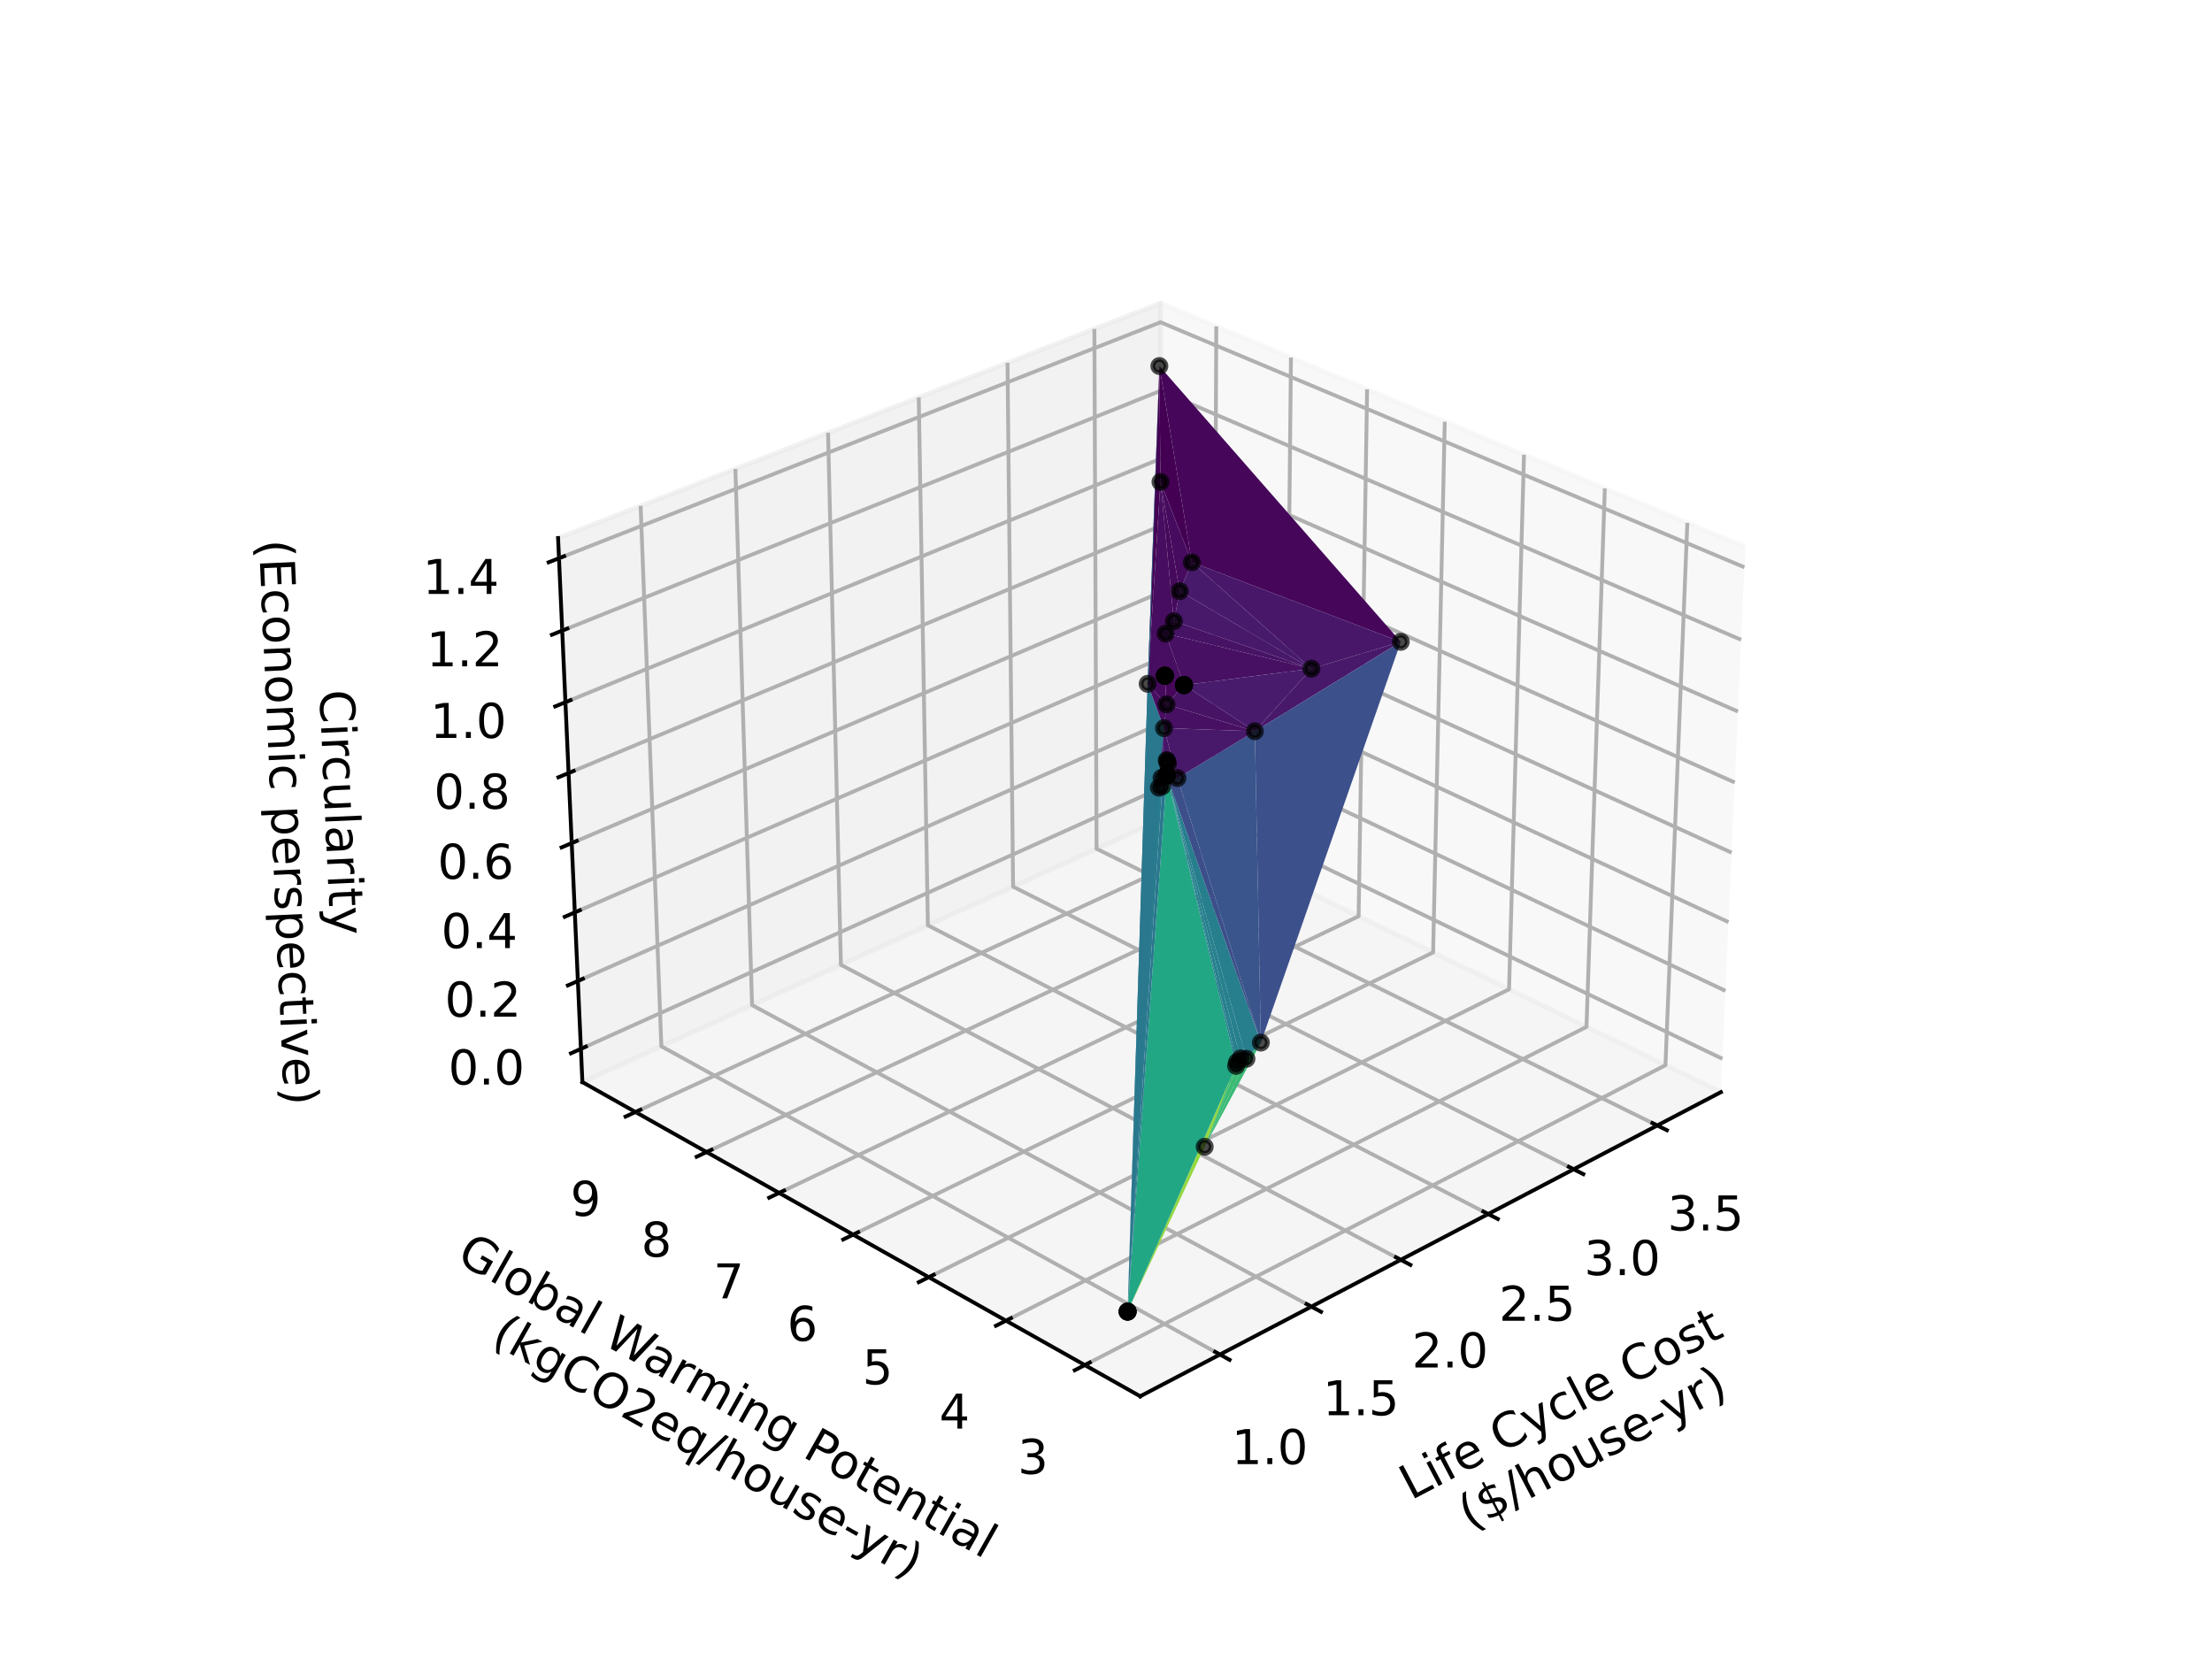 <?xml version="1.0" encoding="utf-8" standalone="no"?>
<!DOCTYPE svg PUBLIC "-//W3C//DTD SVG 1.1//EN"
  "http://www.w3.org/Graphics/SVG/1.1/DTD/svg11.dtd">
<!-- Created with matplotlib (https://matplotlib.org/) -->
<svg height="345.6pt" version="1.1" viewBox="0 0 460.8 345.6" width="460.8pt" xmlns="http://www.w3.org/2000/svg" xmlns:xlink="http://www.w3.org/1999/xlink">
 <defs>
  <style type="text/css">*{stroke-linecap:butt;stroke-linejoin:round;}</style>
 </defs>
 <g id="figure_1">
  <g id="patch_1">
   <path d="M 0 345.6 
L 460.8 345.6 
L 460.8 0 
L 0 0 
z
" style="fill:#ffffff;"/>
  </g>
  <g id="patch_2">
   <path d="M 103.104 307.584 
L 369.216 307.584 
L 369.216 41.472 
L 103.104 41.472 
z
" style="fill:#ffffff;"/>
  </g>
  <g id="pane3d_1">
   <g id="patch_3">
    <path d="M 358.49 227.511 
L 241.686 170.805 
L 241.762 63.145 
L 363.581 113.956 
" style="fill:#f2f2f2;opacity:0.5;stroke:#f2f2f2;stroke-linejoin:miter;"/>
   </g>
  </g>
  <g id="pane3d_2">
   <g id="patch_4">
    <path d="M 121.323 225.427 
L 241.686 170.805 
L 241.762 63.145 
L 116.259 112.083 
" style="fill:#e6e6e6;opacity:0.5;stroke:#e6e6e6;stroke-linejoin:miter;"/>
   </g>
  </g>
  <g id="pane3d_3">
   <g id="patch_5">
    <path d="M 237.524 290.869 
L 358.49 227.511 
L 241.686 170.805 
L 121.323 225.427 
" style="fill:#ececec;opacity:0.5;stroke:#ececec;stroke-linejoin:miter;"/>
   </g>
  </g>
  <g id="axis3d_1">
   <g id="line2d_1">
    <path d="M 358.49 227.511 
L 237.524 290.869 
" style="fill:none;stroke:#000000;stroke-linecap:square;stroke-width:0.8;"/>
   </g>
   <g id="text_1">
    <!-- Life Cycle Cost -->
    <g transform="translate(293.923 312.58)rotate(-27.644)scale(0.1 -0.1)">
     <defs>
      <path d="M 9.812 72.906 
L 19.672 72.906 
L 19.672 8.297 
L 55.172 8.297 
L 55.172 0 
L 9.812 0 
z
" id="DejaVuSans-76"/>
      <path d="M 9.422 54.688 
L 18.406 54.688 
L 18.406 0 
L 9.422 0 
z
M 9.422 75.984 
L 18.406 75.984 
L 18.406 64.594 
L 9.422 64.594 
z
" id="DejaVuSans-105"/>
      <path d="M 37.109 75.984 
L 37.109 68.5 
L 28.516 68.5 
Q 23.688 68.5 21.797 66.547 
Q 19.922 64.594 19.922 59.516 
L 19.922 54.688 
L 34.719 54.688 
L 34.719 47.703 
L 19.922 47.703 
L 19.922 0 
L 10.891 0 
L 10.891 47.703 
L 2.297 47.703 
L 2.297 54.688 
L 10.891 54.688 
L 10.891 58.5 
Q 10.891 67.625 15.141 71.797 
Q 19.391 75.984 28.609 75.984 
z
" id="DejaVuSans-102"/>
      <path d="M 56.203 29.594 
L 56.203 25.203 
L 14.891 25.203 
Q 15.484 15.922 20.484 11.062 
Q 25.484 6.203 34.422 6.203 
Q 39.594 6.203 44.453 7.469 
Q 49.312 8.734 54.109 11.281 
L 54.109 2.781 
Q 49.266 0.734 44.188 -0.344 
Q 39.109 -1.422 33.891 -1.422 
Q 20.797 -1.422 13.156 6.188 
Q 5.516 13.812 5.516 26.812 
Q 5.516 40.234 12.766 48.109 
Q 20.016 56 32.328 56 
Q 43.359 56 49.781 48.891 
Q 56.203 41.797 56.203 29.594 
z
M 47.219 32.234 
Q 47.125 39.594 43.094 43.984 
Q 39.062 48.391 32.422 48.391 
Q 24.906 48.391 20.391 44.141 
Q 15.875 39.891 15.188 32.172 
z
" id="DejaVuSans-101"/>
      <path id="DejaVuSans-32"/>
      <path d="M 64.406 67.281 
L 64.406 56.891 
Q 59.422 61.531 53.781 63.812 
Q 48.141 66.109 41.797 66.109 
Q 29.297 66.109 22.656 58.469 
Q 16.016 50.828 16.016 36.375 
Q 16.016 21.969 22.656 14.328 
Q 29.297 6.688 41.797 6.688 
Q 48.141 6.688 53.781 8.984 
Q 59.422 11.281 64.406 15.922 
L 64.406 5.609 
Q 59.234 2.094 53.438 0.328 
Q 47.656 -1.422 41.219 -1.422 
Q 24.656 -1.422 15.125 8.703 
Q 5.609 18.844 5.609 36.375 
Q 5.609 53.953 15.125 64.078 
Q 24.656 74.219 41.219 74.219 
Q 47.75 74.219 53.531 72.484 
Q 59.328 70.75 64.406 67.281 
z
" id="DejaVuSans-67"/>
      <path d="M 32.172 -5.078 
Q 28.375 -14.844 24.75 -17.812 
Q 21.141 -20.797 15.094 -20.797 
L 7.906 -20.797 
L 7.906 -13.281 
L 13.188 -13.281 
Q 16.891 -13.281 18.938 -11.516 
Q 21 -9.766 23.484 -3.219 
L 25.094 0.875 
L 2.984 54.688 
L 12.5 54.688 
L 29.594 11.922 
L 46.688 54.688 
L 56.203 54.688 
z
" id="DejaVuSans-121"/>
      <path d="M 48.781 52.594 
L 48.781 44.188 
Q 44.969 46.297 41.141 47.344 
Q 37.312 48.391 33.406 48.391 
Q 24.656 48.391 19.812 42.844 
Q 14.984 37.312 14.984 27.297 
Q 14.984 17.281 19.812 11.734 
Q 24.656 6.203 33.406 6.203 
Q 37.312 6.203 41.141 7.25 
Q 44.969 8.297 48.781 10.406 
L 48.781 2.094 
Q 45.016 0.344 40.984 -0.531 
Q 36.969 -1.422 32.422 -1.422 
Q 20.062 -1.422 12.781 6.344 
Q 5.516 14.109 5.516 27.297 
Q 5.516 40.672 12.859 48.328 
Q 20.219 56 33.016 56 
Q 37.156 56 41.109 55.141 
Q 45.062 54.297 48.781 52.594 
z
" id="DejaVuSans-99"/>
      <path d="M 9.422 75.984 
L 18.406 75.984 
L 18.406 0 
L 9.422 0 
z
" id="DejaVuSans-108"/>
      <path d="M 30.609 48.391 
Q 23.391 48.391 19.188 42.75 
Q 14.984 37.109 14.984 27.297 
Q 14.984 17.484 19.156 11.844 
Q 23.344 6.203 30.609 6.203 
Q 37.797 6.203 41.984 11.859 
Q 46.188 17.531 46.188 27.297 
Q 46.188 37.016 41.984 42.703 
Q 37.797 48.391 30.609 48.391 
z
M 30.609 56 
Q 42.328 56 49.016 48.375 
Q 55.719 40.766 55.719 27.297 
Q 55.719 13.875 49.016 6.219 
Q 42.328 -1.422 30.609 -1.422 
Q 18.844 -1.422 12.172 6.219 
Q 5.516 13.875 5.516 27.297 
Q 5.516 40.766 12.172 48.375 
Q 18.844 56 30.609 56 
z
" id="DejaVuSans-111"/>
      <path d="M 44.281 53.078 
L 44.281 44.578 
Q 40.484 46.531 36.375 47.5 
Q 32.281 48.484 27.875 48.484 
Q 21.188 48.484 17.844 46.438 
Q 14.5 44.391 14.5 40.281 
Q 14.5 37.156 16.891 35.375 
Q 19.281 33.594 26.516 31.984 
L 29.594 31.297 
Q 39.156 29.25 43.188 25.516 
Q 47.219 21.781 47.219 15.094 
Q 47.219 7.469 41.188 3.016 
Q 35.156 -1.422 24.609 -1.422 
Q 20.219 -1.422 15.453 -0.562 
Q 10.688 0.297 5.422 2 
L 5.422 11.281 
Q 10.406 8.688 15.234 7.391 
Q 20.062 6.109 24.812 6.109 
Q 31.156 6.109 34.562 8.281 
Q 37.984 10.453 37.984 14.406 
Q 37.984 18.062 35.516 20.016 
Q 33.062 21.969 24.703 23.781 
L 21.578 24.516 
Q 13.234 26.266 9.516 29.906 
Q 5.812 33.547 5.812 39.891 
Q 5.812 47.609 11.281 51.797 
Q 16.75 56 26.812 56 
Q 31.781 56 36.172 55.266 
Q 40.578 54.547 44.281 53.078 
z
" id="DejaVuSans-115"/>
      <path d="M 18.312 70.219 
L 18.312 54.688 
L 36.812 54.688 
L 36.812 47.703 
L 18.312 47.703 
L 18.312 18.016 
Q 18.312 11.328 20.141 9.422 
Q 21.969 7.516 27.594 7.516 
L 36.812 7.516 
L 36.812 0 
L 27.594 0 
Q 17.188 0 13.234 3.875 
Q 9.281 7.766 9.281 18.016 
L 9.281 47.703 
L 2.688 47.703 
L 2.688 54.688 
L 9.281 54.688 
L 9.281 70.219 
z
" id="DejaVuSans-116"/>
     </defs>
     <use xlink:href="#DejaVuSans-76"/>
     <use x="55.713" xlink:href="#DejaVuSans-105"/>
     <use x="83.496" xlink:href="#DejaVuSans-102"/>
     <use x="118.701" xlink:href="#DejaVuSans-101"/>
     <use x="180.225" xlink:href="#DejaVuSans-32"/>
     <use x="212.012" xlink:href="#DejaVuSans-67"/>
     <use x="281.836" xlink:href="#DejaVuSans-121"/>
     <use x="341.016" xlink:href="#DejaVuSans-99"/>
     <use x="395.996" xlink:href="#DejaVuSans-108"/>
     <use x="423.779" xlink:href="#DejaVuSans-101"/>
     <use x="485.303" xlink:href="#DejaVuSans-32"/>
     <use x="517.09" xlink:href="#DejaVuSans-67"/>
     <use x="586.914" xlink:href="#DejaVuSans-111"/>
     <use x="648.096" xlink:href="#DejaVuSans-115"/>
     <use x="700.195" xlink:href="#DejaVuSans-116"/>
    </g>
    <!--  ($/house-yr) -->
    <g transform="translate(303.376 320.27)rotate(-27.644)scale(0.1 -0.1)">
     <defs>
      <path d="M 31 75.875 
Q 24.469 64.656 21.281 53.656 
Q 18.109 42.672 18.109 31.391 
Q 18.109 20.125 21.312 9.062 
Q 24.516 -2 31 -13.188 
L 23.188 -13.188 
Q 15.875 -1.703 12.234 9.375 
Q 8.594 20.453 8.594 31.391 
Q 8.594 42.281 12.203 53.312 
Q 15.828 64.359 23.188 75.875 
z
" id="DejaVuSans-40"/>
      <path d="M 33.797 -14.703 
L 28.906 -14.703 
L 28.859 0 
Q 23.734 0.094 18.609 1.188 
Q 13.484 2.297 8.297 4.5 
L 8.297 13.281 
Q 13.281 10.156 18.375 8.562 
Q 23.484 6.984 28.906 6.938 
L 28.906 29.203 
Q 18.109 30.953 13.203 35.156 
Q 8.297 39.359 8.297 46.688 
Q 8.297 54.641 13.625 59.219 
Q 18.953 63.812 28.906 64.5 
L 28.906 75.984 
L 33.797 75.984 
L 33.797 64.656 
Q 38.328 64.453 42.578 63.688 
Q 46.828 62.938 50.875 61.625 
L 50.875 53.078 
Q 46.828 55.125 42.547 56.25 
Q 38.281 57.375 33.797 57.562 
L 33.797 36.719 
Q 44.875 35.016 50.094 30.609 
Q 55.328 26.219 55.328 18.609 
Q 55.328 10.359 49.781 5.594 
Q 44.234 0.828 33.797 0.094 
z
M 28.906 37.594 
L 28.906 57.625 
Q 23.25 56.984 20.266 54.391 
Q 17.281 51.812 17.281 47.516 
Q 17.281 43.312 20.031 40.969 
Q 22.797 38.625 28.906 37.594 
z
M 33.797 28.219 
L 33.797 7.078 
Q 39.984 7.906 43.141 10.594 
Q 46.297 13.281 46.297 17.672 
Q 46.297 21.969 43.281 24.5 
Q 40.281 27.047 33.797 28.219 
z
" id="DejaVuSans-36"/>
      <path d="M 25.391 72.906 
L 33.688 72.906 
L 8.297 -9.281 
L 0 -9.281 
z
" id="DejaVuSans-47"/>
      <path d="M 54.891 33.016 
L 54.891 0 
L 45.906 0 
L 45.906 32.719 
Q 45.906 40.484 42.875 44.328 
Q 39.844 48.188 33.797 48.188 
Q 26.516 48.188 22.312 43.547 
Q 18.109 38.922 18.109 30.906 
L 18.109 0 
L 9.078 0 
L 9.078 75.984 
L 18.109 75.984 
L 18.109 46.188 
Q 21.344 51.125 25.703 53.562 
Q 30.078 56 35.797 56 
Q 45.219 56 50.047 50.172 
Q 54.891 44.344 54.891 33.016 
z
" id="DejaVuSans-104"/>
      <path d="M 8.5 21.578 
L 8.5 54.688 
L 17.484 54.688 
L 17.484 21.922 
Q 17.484 14.156 20.5 10.266 
Q 23.531 6.391 29.594 6.391 
Q 36.859 6.391 41.078 11.031 
Q 45.312 15.672 45.312 23.688 
L 45.312 54.688 
L 54.297 54.688 
L 54.297 0 
L 45.312 0 
L 45.312 8.406 
Q 42.047 3.422 37.719 1 
Q 33.406 -1.422 27.688 -1.422 
Q 18.266 -1.422 13.375 4.438 
Q 8.5 10.297 8.5 21.578 
z
M 31.109 56 
z
" id="DejaVuSans-117"/>
      <path d="M 4.891 31.391 
L 31.203 31.391 
L 31.203 23.391 
L 4.891 23.391 
z
" id="DejaVuSans-45"/>
      <path d="M 41.109 46.297 
Q 39.594 47.172 37.812 47.578 
Q 36.031 48 33.891 48 
Q 26.266 48 22.188 43.047 
Q 18.109 38.094 18.109 28.812 
L 18.109 0 
L 9.078 0 
L 9.078 54.688 
L 18.109 54.688 
L 18.109 46.188 
Q 20.953 51.172 25.484 53.578 
Q 30.031 56 36.531 56 
Q 37.453 56 38.578 55.875 
Q 39.703 55.766 41.062 55.516 
z
" id="DejaVuSans-114"/>
      <path d="M 8.016 75.875 
L 15.828 75.875 
Q 23.141 64.359 26.781 53.312 
Q 30.422 42.281 30.422 31.391 
Q 30.422 20.453 26.781 9.375 
Q 23.141 -1.703 15.828 -13.188 
L 8.016 -13.188 
Q 14.5 -2 17.703 9.062 
Q 20.906 20.125 20.906 31.391 
Q 20.906 42.672 17.703 53.656 
Q 14.5 64.656 8.016 75.875 
z
" id="DejaVuSans-41"/>
     </defs>
     <use xlink:href="#DejaVuSans-32"/>
     <use x="31.787" xlink:href="#DejaVuSans-40"/>
     <use x="70.801" xlink:href="#DejaVuSans-36"/>
     <use x="134.424" xlink:href="#DejaVuSans-47"/>
     <use x="168.115" xlink:href="#DejaVuSans-104"/>
     <use x="231.494" xlink:href="#DejaVuSans-111"/>
     <use x="292.676" xlink:href="#DejaVuSans-117"/>
     <use x="356.055" xlink:href="#DejaVuSans-115"/>
     <use x="408.154" xlink:href="#DejaVuSans-101"/>
     <use x="469.678" xlink:href="#DejaVuSans-45"/>
     <use x="504.012" xlink:href="#DejaVuSans-121"/>
     <use x="563.191" xlink:href="#DejaVuSans-114"/>
     <use x="604.305" xlink:href="#DejaVuSans-41"/>
    </g>
   </g>
   <g id="Line3DCollection_1">
    <path d="M 254.133 282.17 
L 137.774 217.961 
L 133.455 105.378 
" style="fill:none;stroke:#b0b0b0;stroke-width:0.8;"/>
    <path d="M 273.184 272.192 
L 156.672 209.385 
L 153.192 97.682 
" style="fill:none;stroke:#b0b0b0;stroke-width:0.8;"/>
    <path d="M 291.805 262.438 
L 175.176 200.988 
L 172.5 90.153 
" style="fill:none;stroke:#b0b0b0;stroke-width:0.8;"/>
    <path d="M 310.012 252.902 
L 193.296 192.765 
L 191.392 82.786 
" style="fill:none;stroke:#b0b0b0;stroke-width:0.8;"/>
    <path d="M 327.818 243.576 
L 211.045 184.71 
L 209.881 75.577 
" style="fill:none;stroke:#b0b0b0;stroke-width:0.8;"/>
    <path d="M 345.236 234.453 
L 228.435 176.819 
L 227.98 68.519 
" style="fill:none;stroke:#b0b0b0;stroke-width:0.8;"/>
   </g>
   <g id="xtick_1">
    <g id="line2d_2">
     <path d="M 253.13 281.616 
L 256.145 283.28 
" style="fill:none;stroke:#000000;stroke-linecap:square;stroke-width:0.8;"/>
    </g>
    <g id="text_2">
     <!-- 1.0 -->
     <g transform="translate(256.578 304.998)scale(0.1 -0.1)">
      <defs>
       <path d="M 12.406 8.297 
L 28.516 8.297 
L 28.516 63.922 
L 10.984 60.406 
L 10.984 69.391 
L 28.422 72.906 
L 38.281 72.906 
L 38.281 8.297 
L 54.391 8.297 
L 54.391 0 
L 12.406 0 
z
" id="DejaVuSans-49"/>
       <path d="M 10.688 12.406 
L 21 12.406 
L 21 0 
L 10.688 0 
z
" id="DejaVuSans-46"/>
       <path d="M 31.781 66.406 
Q 24.172 66.406 20.328 58.906 
Q 16.5 51.422 16.5 36.375 
Q 16.5 21.391 20.328 13.891 
Q 24.172 6.391 31.781 6.391 
Q 39.453 6.391 43.281 13.891 
Q 47.125 21.391 47.125 36.375 
Q 47.125 51.422 43.281 58.906 
Q 39.453 66.406 31.781 66.406 
z
M 31.781 74.219 
Q 44.047 74.219 50.516 64.516 
Q 56.984 54.828 56.984 36.375 
Q 56.984 17.969 50.516 8.266 
Q 44.047 -1.422 31.781 -1.422 
Q 19.531 -1.422 13.062 8.266 
Q 6.594 17.969 6.594 36.375 
Q 6.594 54.828 13.062 64.516 
Q 19.531 74.219 31.781 74.219 
z
" id="DejaVuSans-48"/>
      </defs>
      <use xlink:href="#DejaVuSans-49"/>
      <use x="63.623" xlink:href="#DejaVuSans-46"/>
      <use x="95.41" xlink:href="#DejaVuSans-48"/>
     </g>
    </g>
   </g>
   <g id="xtick_2">
    <g id="line2d_3">
     <path d="M 272.18 271.65 
L 275.196 273.276 
" style="fill:none;stroke:#000000;stroke-linecap:square;stroke-width:0.8;"/>
    </g>
    <g id="text_3">
     <!-- 1.5 -->
     <g transform="translate(275.565 294.818)scale(0.1 -0.1)">
      <defs>
       <path d="M 10.797 72.906 
L 49.516 72.906 
L 49.516 64.594 
L 19.828 64.594 
L 19.828 46.734 
Q 21.969 47.469 24.109 47.828 
Q 26.266 48.188 28.422 48.188 
Q 40.625 48.188 47.75 41.5 
Q 54.891 34.812 54.891 23.391 
Q 54.891 11.625 47.562 5.094 
Q 40.234 -1.422 26.906 -1.422 
Q 22.312 -1.422 17.547 -0.641 
Q 12.797 0.141 7.719 1.703 
L 7.719 11.625 
Q 12.109 9.234 16.797 8.062 
Q 21.484 6.891 26.703 6.891 
Q 35.156 6.891 40.078 11.328 
Q 45.016 15.766 45.016 23.391 
Q 45.016 31 40.078 35.438 
Q 35.156 39.891 26.703 39.891 
Q 22.75 39.891 18.812 39.016 
Q 14.891 38.141 10.797 36.281 
z
" id="DejaVuSans-53"/>
      </defs>
      <use xlink:href="#DejaVuSans-49"/>
      <use x="63.623" xlink:href="#DejaVuSans-46"/>
      <use x="95.41" xlink:href="#DejaVuSans-53"/>
     </g>
    </g>
   </g>
   <g id="xtick_3">
    <g id="line2d_4">
     <path d="M 290.801 261.909 
L 293.818 263.499 
" style="fill:none;stroke:#000000;stroke-linecap:square;stroke-width:0.8;"/>
    </g>
    <g id="text_4">
     <!-- 2.0 -->
     <g transform="translate(294.123 284.867)scale(0.1 -0.1)">
      <defs>
       <path d="M 19.188 8.297 
L 53.609 8.297 
L 53.609 0 
L 7.328 0 
L 7.328 8.297 
Q 12.938 14.109 22.625 23.891 
Q 32.328 33.688 34.812 36.531 
Q 39.547 41.844 41.422 45.531 
Q 43.312 49.219 43.312 52.781 
Q 43.312 58.594 39.234 62.25 
Q 35.156 65.922 28.609 65.922 
Q 23.969 65.922 18.812 64.312 
Q 13.672 62.703 7.812 59.422 
L 7.812 69.391 
Q 13.766 71.781 18.938 73 
Q 24.125 74.219 28.422 74.219 
Q 39.75 74.219 46.484 68.547 
Q 53.219 62.891 53.219 53.422 
Q 53.219 48.922 51.531 44.891 
Q 49.859 40.875 45.406 35.406 
Q 44.188 33.984 37.641 27.219 
Q 31.109 20.453 19.188 8.297 
z
" id="DejaVuSans-50"/>
      </defs>
      <use xlink:href="#DejaVuSans-50"/>
      <use x="63.623" xlink:href="#DejaVuSans-46"/>
      <use x="95.41" xlink:href="#DejaVuSans-48"/>
     </g>
    </g>
   </g>
   <g id="xtick_4">
    <g id="line2d_5">
     <path d="M 309.008 252.385 
L 312.025 253.939 
" style="fill:none;stroke:#000000;stroke-linecap:square;stroke-width:0.8;"/>
    </g>
    <g id="text_5">
     <!-- 2.5 -->
     <g transform="translate(312.267 275.138)scale(0.1 -0.1)">
      <use xlink:href="#DejaVuSans-50"/>
      <use x="63.623" xlink:href="#DejaVuSans-46"/>
      <use x="95.41" xlink:href="#DejaVuSans-53"/>
     </g>
    </g>
   </g>
   <g id="xtick_5">
    <g id="line2d_6">
     <path d="M 326.814 243.07 
L 329.83 244.591 
" style="fill:none;stroke:#000000;stroke-linecap:square;stroke-width:0.8;"/>
    </g>
    <g id="text_6">
     <!-- 3.0 -->
     <g transform="translate(330.01 265.624)scale(0.1 -0.1)">
      <defs>
       <path d="M 40.578 39.312 
Q 47.656 37.797 51.625 33 
Q 55.609 28.219 55.609 21.188 
Q 55.609 10.406 48.188 4.484 
Q 40.766 -1.422 27.094 -1.422 
Q 22.516 -1.422 17.656 -0.516 
Q 12.797 0.391 7.625 2.203 
L 7.625 11.719 
Q 11.719 9.328 16.594 8.109 
Q 21.484 6.891 26.812 6.891 
Q 36.078 6.891 40.938 10.547 
Q 45.797 14.203 45.797 21.188 
Q 45.797 27.641 41.281 31.266 
Q 36.766 34.906 28.719 34.906 
L 20.219 34.906 
L 20.219 43.016 
L 29.109 43.016 
Q 36.375 43.016 40.234 45.922 
Q 44.094 48.828 44.094 54.297 
Q 44.094 59.906 40.109 62.906 
Q 36.141 65.922 28.719 65.922 
Q 24.656 65.922 20.016 65.031 
Q 15.375 64.156 9.812 62.312 
L 9.812 71.094 
Q 15.438 72.656 20.344 73.438 
Q 25.25 74.219 29.594 74.219 
Q 40.828 74.219 47.359 69.109 
Q 53.906 64.016 53.906 55.328 
Q 53.906 49.266 50.438 45.094 
Q 46.969 40.922 40.578 39.312 
z
" id="DejaVuSans-51"/>
      </defs>
      <use xlink:href="#DejaVuSans-51"/>
      <use x="63.623" xlink:href="#DejaVuSans-46"/>
      <use x="95.41" xlink:href="#DejaVuSans-48"/>
     </g>
    </g>
   </g>
   <g id="xtick_6">
    <g id="line2d_7">
     <path d="M 344.232 233.958 
L 347.247 235.446 
" style="fill:none;stroke:#000000;stroke-linecap:square;stroke-width:0.8;"/>
    </g>
    <g id="text_7">
     <!-- 3.5 -->
     <g transform="translate(347.365 256.318)scale(0.1 -0.1)">
      <use xlink:href="#DejaVuSans-51"/>
      <use x="63.623" xlink:href="#DejaVuSans-46"/>
      <use x="95.41" xlink:href="#DejaVuSans-53"/>
     </g>
    </g>
   </g>
  </g>
  <g id="axis3d_2">
   <g id="line2d_8">
    <path d="M 121.323 225.427 
L 237.524 290.869 
" style="fill:none;stroke:#000000;stroke-linecap:square;stroke-width:0.8;"/>
   </g>
   <g id="text_8">
    <!-- Global Warming Potential -->
    <g transform="translate(94.81 262.698)rotate(-330.612)scale(0.1 -0.1)">
     <defs>
      <path d="M 59.516 10.406 
L 59.516 29.984 
L 43.406 29.984 
L 43.406 38.094 
L 69.281 38.094 
L 69.281 6.781 
Q 63.578 2.734 56.688 0.656 
Q 49.812 -1.422 42 -1.422 
Q 24.906 -1.422 15.25 8.562 
Q 5.609 18.562 5.609 36.375 
Q 5.609 54.25 15.25 64.234 
Q 24.906 74.219 42 74.219 
Q 49.125 74.219 55.547 72.453 
Q 61.969 70.703 67.391 67.281 
L 67.391 56.781 
Q 61.922 61.422 55.766 63.766 
Q 49.609 66.109 42.828 66.109 
Q 29.438 66.109 22.719 58.641 
Q 16.016 51.172 16.016 36.375 
Q 16.016 21.625 22.719 14.156 
Q 29.438 6.688 42.828 6.688 
Q 48.047 6.688 52.141 7.594 
Q 56.25 8.5 59.516 10.406 
z
" id="DejaVuSans-71"/>
      <path d="M 48.688 27.297 
Q 48.688 37.203 44.609 42.844 
Q 40.531 48.484 33.406 48.484 
Q 26.266 48.484 22.188 42.844 
Q 18.109 37.203 18.109 27.297 
Q 18.109 17.391 22.188 11.75 
Q 26.266 6.109 33.406 6.109 
Q 40.531 6.109 44.609 11.75 
Q 48.688 17.391 48.688 27.297 
z
M 18.109 46.391 
Q 20.953 51.266 25.266 53.625 
Q 29.594 56 35.594 56 
Q 45.562 56 51.781 48.094 
Q 58.016 40.188 58.016 27.297 
Q 58.016 14.406 51.781 6.484 
Q 45.562 -1.422 35.594 -1.422 
Q 29.594 -1.422 25.266 0.953 
Q 20.953 3.328 18.109 8.203 
L 18.109 0 
L 9.078 0 
L 9.078 75.984 
L 18.109 75.984 
z
" id="DejaVuSans-98"/>
      <path d="M 34.281 27.484 
Q 23.391 27.484 19.188 25 
Q 14.984 22.516 14.984 16.5 
Q 14.984 11.719 18.141 8.906 
Q 21.297 6.109 26.703 6.109 
Q 34.188 6.109 38.703 11.406 
Q 43.219 16.703 43.219 25.484 
L 43.219 27.484 
z
M 52.203 31.203 
L 52.203 0 
L 43.219 0 
L 43.219 8.297 
Q 40.141 3.328 35.547 0.953 
Q 30.953 -1.422 24.312 -1.422 
Q 15.922 -1.422 10.953 3.297 
Q 6 8.016 6 15.922 
Q 6 25.141 12.172 29.828 
Q 18.359 34.516 30.609 34.516 
L 43.219 34.516 
L 43.219 35.406 
Q 43.219 41.609 39.141 45 
Q 35.062 48.391 27.688 48.391 
Q 23 48.391 18.547 47.266 
Q 14.109 46.141 10.016 43.891 
L 10.016 52.203 
Q 14.938 54.109 19.578 55.047 
Q 24.219 56 28.609 56 
Q 40.484 56 46.344 49.844 
Q 52.203 43.703 52.203 31.203 
z
" id="DejaVuSans-97"/>
      <path d="M 3.328 72.906 
L 13.281 72.906 
L 28.609 11.281 
L 43.891 72.906 
L 54.984 72.906 
L 70.312 11.281 
L 85.594 72.906 
L 95.609 72.906 
L 77.297 0 
L 64.891 0 
L 49.516 63.281 
L 33.984 0 
L 21.578 0 
z
" id="DejaVuSans-87"/>
      <path d="M 52 44.188 
Q 55.375 50.25 60.062 53.125 
Q 64.75 56 71.094 56 
Q 79.641 56 84.281 50.016 
Q 88.922 44.047 88.922 33.016 
L 88.922 0 
L 79.891 0 
L 79.891 32.719 
Q 79.891 40.578 77.094 44.375 
Q 74.312 48.188 68.609 48.188 
Q 61.625 48.188 57.562 43.547 
Q 53.516 38.922 53.516 30.906 
L 53.516 0 
L 44.484 0 
L 44.484 32.719 
Q 44.484 40.625 41.703 44.406 
Q 38.922 48.188 33.109 48.188 
Q 26.219 48.188 22.156 43.531 
Q 18.109 38.875 18.109 30.906 
L 18.109 0 
L 9.078 0 
L 9.078 54.688 
L 18.109 54.688 
L 18.109 46.188 
Q 21.188 51.219 25.484 53.609 
Q 29.781 56 35.688 56 
Q 41.656 56 45.828 52.969 
Q 50 49.953 52 44.188 
z
" id="DejaVuSans-109"/>
      <path d="M 54.891 33.016 
L 54.891 0 
L 45.906 0 
L 45.906 32.719 
Q 45.906 40.484 42.875 44.328 
Q 39.844 48.188 33.797 48.188 
Q 26.516 48.188 22.312 43.547 
Q 18.109 38.922 18.109 30.906 
L 18.109 0 
L 9.078 0 
L 9.078 54.688 
L 18.109 54.688 
L 18.109 46.188 
Q 21.344 51.125 25.703 53.562 
Q 30.078 56 35.797 56 
Q 45.219 56 50.047 50.172 
Q 54.891 44.344 54.891 33.016 
z
" id="DejaVuSans-110"/>
      <path d="M 45.406 27.984 
Q 45.406 37.75 41.375 43.109 
Q 37.359 48.484 30.078 48.484 
Q 22.859 48.484 18.828 43.109 
Q 14.797 37.75 14.797 27.984 
Q 14.797 18.266 18.828 12.891 
Q 22.859 7.516 30.078 7.516 
Q 37.359 7.516 41.375 12.891 
Q 45.406 18.266 45.406 27.984 
z
M 54.391 6.781 
Q 54.391 -7.172 48.188 -13.984 
Q 42 -20.797 29.203 -20.797 
Q 24.469 -20.797 20.266 -20.094 
Q 16.062 -19.391 12.109 -17.922 
L 12.109 -9.188 
Q 16.062 -11.328 19.922 -12.344 
Q 23.781 -13.375 27.781 -13.375 
Q 36.625 -13.375 41.016 -8.766 
Q 45.406 -4.156 45.406 5.172 
L 45.406 9.625 
Q 42.625 4.781 38.281 2.391 
Q 33.938 0 27.875 0 
Q 17.828 0 11.672 7.656 
Q 5.516 15.328 5.516 27.984 
Q 5.516 40.672 11.672 48.328 
Q 17.828 56 27.875 56 
Q 33.938 56 38.281 53.609 
Q 42.625 51.219 45.406 46.391 
L 45.406 54.688 
L 54.391 54.688 
z
" id="DejaVuSans-103"/>
      <path d="M 19.672 64.797 
L 19.672 37.406 
L 32.078 37.406 
Q 38.969 37.406 42.719 40.969 
Q 46.484 44.531 46.484 51.125 
Q 46.484 57.672 42.719 61.234 
Q 38.969 64.797 32.078 64.797 
z
M 9.812 72.906 
L 32.078 72.906 
Q 44.344 72.906 50.609 67.359 
Q 56.891 61.812 56.891 51.125 
Q 56.891 40.328 50.609 34.812 
Q 44.344 29.297 32.078 29.297 
L 19.672 29.297 
L 19.672 0 
L 9.812 0 
z
" id="DejaVuSans-80"/>
     </defs>
     <use xlink:href="#DejaVuSans-71"/>
     <use x="77.49" xlink:href="#DejaVuSans-108"/>
     <use x="105.273" xlink:href="#DejaVuSans-111"/>
     <use x="166.455" xlink:href="#DejaVuSans-98"/>
     <use x="229.932" xlink:href="#DejaVuSans-97"/>
     <use x="291.211" xlink:href="#DejaVuSans-108"/>
     <use x="318.994" xlink:href="#DejaVuSans-32"/>
     <use x="350.781" xlink:href="#DejaVuSans-87"/>
     <use x="443.283" xlink:href="#DejaVuSans-97"/>
     <use x="504.562" xlink:href="#DejaVuSans-114"/>
     <use x="543.926" xlink:href="#DejaVuSans-109"/>
     <use x="641.338" xlink:href="#DejaVuSans-105"/>
     <use x="669.121" xlink:href="#DejaVuSans-110"/>
     <use x="732.5" xlink:href="#DejaVuSans-103"/>
     <use x="795.977" xlink:href="#DejaVuSans-32"/>
     <use x="827.764" xlink:href="#DejaVuSans-80"/>
     <use x="884.441" xlink:href="#DejaVuSans-111"/>
     <use x="945.623" xlink:href="#DejaVuSans-116"/>
     <use x="984.832" xlink:href="#DejaVuSans-101"/>
     <use x="1046.355" xlink:href="#DejaVuSans-110"/>
     <use x="1109.734" xlink:href="#DejaVuSans-116"/>
     <use x="1148.943" xlink:href="#DejaVuSans-105"/>
     <use x="1176.727" xlink:href="#DejaVuSans-97"/>
     <use x="1238.006" xlink:href="#DejaVuSans-108"/>
    </g>
    <!--  (kgCO2eq/house-yr) -->
    <g transform="translate(99.226 278.037)rotate(-330.612)scale(0.1 -0.1)">
     <defs>
      <path d="M 9.078 75.984 
L 18.109 75.984 
L 18.109 31.109 
L 44.922 54.688 
L 56.391 54.688 
L 27.391 29.109 
L 57.625 0 
L 45.906 0 
L 18.109 26.703 
L 18.109 0 
L 9.078 0 
z
" id="DejaVuSans-107"/>
      <path d="M 39.406 66.219 
Q 28.656 66.219 22.328 58.203 
Q 16.016 50.203 16.016 36.375 
Q 16.016 22.609 22.328 14.594 
Q 28.656 6.594 39.406 6.594 
Q 50.141 6.594 56.422 14.594 
Q 62.703 22.609 62.703 36.375 
Q 62.703 50.203 56.422 58.203 
Q 50.141 66.219 39.406 66.219 
z
M 39.406 74.219 
Q 54.734 74.219 63.906 63.938 
Q 73.094 53.656 73.094 36.375 
Q 73.094 19.141 63.906 8.859 
Q 54.734 -1.422 39.406 -1.422 
Q 24.031 -1.422 14.812 8.828 
Q 5.609 19.094 5.609 36.375 
Q 5.609 53.656 14.812 63.938 
Q 24.031 74.219 39.406 74.219 
z
" id="DejaVuSans-79"/>
      <path d="M 14.797 27.297 
Q 14.797 17.391 18.875 11.75 
Q 22.953 6.109 30.078 6.109 
Q 37.203 6.109 41.297 11.75 
Q 45.406 17.391 45.406 27.297 
Q 45.406 37.203 41.297 42.844 
Q 37.203 48.484 30.078 48.484 
Q 22.953 48.484 18.875 42.844 
Q 14.797 37.203 14.797 27.297 
z
M 45.406 8.203 
Q 42.578 3.328 38.25 0.953 
Q 33.938 -1.422 27.875 -1.422 
Q 17.969 -1.422 11.734 6.484 
Q 5.516 14.406 5.516 27.297 
Q 5.516 40.188 11.734 48.094 
Q 17.969 56 27.875 56 
Q 33.938 56 38.25 53.625 
Q 42.578 51.266 45.406 46.391 
L 45.406 54.688 
L 54.391 54.688 
L 54.391 -20.797 
L 45.406 -20.797 
z
" id="DejaVuSans-113"/>
     </defs>
     <use xlink:href="#DejaVuSans-32"/>
     <use x="31.787" xlink:href="#DejaVuSans-40"/>
     <use x="70.801" xlink:href="#DejaVuSans-107"/>
     <use x="128.711" xlink:href="#DejaVuSans-103"/>
     <use x="192.188" xlink:href="#DejaVuSans-67"/>
     <use x="262.012" xlink:href="#DejaVuSans-79"/>
     <use x="340.723" xlink:href="#DejaVuSans-50"/>
     <use x="404.346" xlink:href="#DejaVuSans-101"/>
     <use x="465.869" xlink:href="#DejaVuSans-113"/>
     <use x="529.346" xlink:href="#DejaVuSans-47"/>
     <use x="563.037" xlink:href="#DejaVuSans-104"/>
     <use x="626.416" xlink:href="#DejaVuSans-111"/>
     <use x="687.598" xlink:href="#DejaVuSans-117"/>
     <use x="750.977" xlink:href="#DejaVuSans-115"/>
     <use x="803.076" xlink:href="#DejaVuSans-101"/>
     <use x="864.6" xlink:href="#DejaVuSans-45"/>
     <use x="898.934" xlink:href="#DejaVuSans-121"/>
     <use x="958.113" xlink:href="#DejaVuSans-114"/>
     <use x="999.227" xlink:href="#DejaVuSans-41"/>
    </g>
   </g>
   <g id="Line3DCollection_2">
    <path d="M 351.505 108.92 
L 346.943 221.905 
L 225.981 284.368 
" style="fill:none;stroke:#b0b0b0;stroke-width:0.8;"/>
    <path d="M 334.317 101.75 
L 330.494 213.92 
L 209.559 275.12 
" style="fill:none;stroke:#b0b0b0;stroke-width:0.8;"/>
    <path d="M 317.476 94.726 
L 314.364 206.089 
L 193.48 266.065 
" style="fill:none;stroke:#b0b0b0;stroke-width:0.8;"/>
    <path d="M 300.971 87.841 
L 298.544 198.408 
L 177.733 257.196 
" style="fill:none;stroke:#b0b0b0;stroke-width:0.8;"/>
    <path d="M 284.793 81.093 
L 283.024 190.874 
L 162.307 248.508 
" style="fill:none;stroke:#b0b0b0;stroke-width:0.8;"/>
    <path d="M 268.932 74.478 
L 267.797 183.482 
L 147.192 239.996 
" style="fill:none;stroke:#b0b0b0;stroke-width:0.8;"/>
    <path d="M 253.379 67.991 
L 252.854 176.227 
L 132.381 231.654 
" style="fill:none;stroke:#b0b0b0;stroke-width:0.8;"/>
   </g>
   <g id="xtick_7">
    <g id="line2d_9">
     <path d="M 227.022 283.831 
L 223.895 285.446 
" style="fill:none;stroke:#000000;stroke-linecap:square;stroke-width:0.8;"/>
    </g>
    <g id="text_9">
     <!-- 3 -->
     <g transform="translate(212.016 307.04)scale(0.1 -0.1)">
      <use xlink:href="#DejaVuSans-51"/>
     </g>
    </g>
   </g>
   <g id="xtick_8">
    <g id="line2d_10">
     <path d="M 210.6 274.594 
L 207.475 276.175 
" style="fill:none;stroke:#000000;stroke-linecap:square;stroke-width:0.8;"/>
    </g>
    <g id="text_10">
     <!-- 4 -->
     <g transform="translate(195.664 297.608)scale(0.1 -0.1)">
      <defs>
       <path d="M 37.797 64.312 
L 12.891 25.391 
L 37.797 25.391 
z
M 35.203 72.906 
L 47.609 72.906 
L 47.609 25.391 
L 58.016 25.391 
L 58.016 17.188 
L 47.609 17.188 
L 47.609 0 
L 37.797 0 
L 37.797 17.188 
L 4.891 17.188 
L 4.891 26.703 
z
" id="DejaVuSans-52"/>
      </defs>
      <use xlink:href="#DejaVuSans-52"/>
     </g>
    </g>
   </g>
   <g id="xtick_9">
    <g id="line2d_11">
     <path d="M 194.519 265.549 
L 191.399 267.097 
" style="fill:none;stroke:#000000;stroke-linecap:square;stroke-width:0.8;"/>
    </g>
    <g id="text_11">
     <!-- 5 -->
     <g transform="translate(179.654 288.372)scale(0.1 -0.1)">
      <use xlink:href="#DejaVuSans-53"/>
     </g>
    </g>
   </g>
   <g id="xtick_10">
    <g id="line2d_12">
     <path d="M 178.77 256.691 
L 175.654 258.207 
" style="fill:none;stroke:#000000;stroke-linecap:square;stroke-width:0.8;"/>
    </g>
    <g id="text_12">
     <!-- 6 -->
     <g transform="translate(163.975 279.328)scale(0.1 -0.1)">
      <defs>
       <path d="M 33.016 40.375 
Q 26.375 40.375 22.484 35.828 
Q 18.609 31.297 18.609 23.391 
Q 18.609 15.531 22.484 10.953 
Q 26.375 6.391 33.016 6.391 
Q 39.656 6.391 43.531 10.953 
Q 47.406 15.531 47.406 23.391 
Q 47.406 31.297 43.531 35.828 
Q 39.656 40.375 33.016 40.375 
z
M 52.594 71.297 
L 52.594 62.312 
Q 48.875 64.062 45.094 64.984 
Q 41.312 65.922 37.594 65.922 
Q 27.828 65.922 22.672 59.328 
Q 17.531 52.734 16.797 39.406 
Q 19.672 43.656 24.016 45.922 
Q 28.375 48.188 33.594 48.188 
Q 44.578 48.188 50.953 41.516 
Q 57.328 34.859 57.328 23.391 
Q 57.328 12.156 50.688 5.359 
Q 44.047 -1.422 33.016 -1.422 
Q 20.359 -1.422 13.672 8.266 
Q 6.984 17.969 6.984 36.375 
Q 6.984 53.656 15.188 63.938 
Q 23.391 74.219 37.203 74.219 
Q 40.922 74.219 44.703 73.484 
Q 48.484 72.75 52.594 71.297 
z
" id="DejaVuSans-54"/>
      </defs>
      <use xlink:href="#DejaVuSans-54"/>
     </g>
    </g>
   </g>
   <g id="xtick_11">
    <g id="line2d_13">
     <path d="M 163.343 248.013 
L 160.231 249.499 
" style="fill:none;stroke:#000000;stroke-linecap:square;stroke-width:0.8;"/>
    </g>
    <g id="text_13">
     <!-- 7 -->
     <g transform="translate(148.617 270.469)scale(0.1 -0.1)">
      <defs>
       <path d="M 8.203 72.906 
L 55.078 72.906 
L 55.078 68.703 
L 28.609 0 
L 18.312 0 
L 43.219 64.594 
L 8.203 64.594 
z
" id="DejaVuSans-55"/>
      </defs>
      <use xlink:href="#DejaVuSans-55"/>
     </g>
    </g>
   </g>
   <g id="xtick_12">
    <g id="line2d_14">
     <path d="M 148.227 239.511 
L 145.12 240.967 
" style="fill:none;stroke:#000000;stroke-linecap:square;stroke-width:0.8;"/>
    </g>
    <g id="text_14">
     <!-- 8 -->
     <g transform="translate(133.571 261.789)scale(0.1 -0.1)">
      <defs>
       <path d="M 31.781 34.625 
Q 24.75 34.625 20.719 30.859 
Q 16.703 27.094 16.703 20.516 
Q 16.703 13.922 20.719 10.156 
Q 24.75 6.391 31.781 6.391 
Q 38.812 6.391 42.859 10.172 
Q 46.922 13.969 46.922 20.516 
Q 46.922 27.094 42.891 30.859 
Q 38.875 34.625 31.781 34.625 
z
M 21.922 38.812 
Q 15.578 40.375 12.031 44.719 
Q 8.5 49.078 8.5 55.328 
Q 8.5 64.062 14.719 69.141 
Q 20.953 74.219 31.781 74.219 
Q 42.672 74.219 48.875 69.141 
Q 55.078 64.062 55.078 55.328 
Q 55.078 49.078 51.531 44.719 
Q 48 40.375 41.703 38.812 
Q 48.828 37.156 52.797 32.312 
Q 56.781 27.484 56.781 20.516 
Q 56.781 9.906 50.312 4.234 
Q 43.844 -1.422 31.781 -1.422 
Q 19.734 -1.422 13.25 4.234 
Q 6.781 9.906 6.781 20.516 
Q 6.781 27.484 10.781 32.312 
Q 14.797 37.156 21.922 38.812 
z
M 18.312 54.391 
Q 18.312 48.734 21.844 45.562 
Q 25.391 42.391 31.781 42.391 
Q 38.141 42.391 41.719 45.562 
Q 45.312 48.734 45.312 54.391 
Q 45.312 60.062 41.719 63.234 
Q 38.141 66.406 31.781 66.406 
Q 25.391 66.406 21.844 63.234 
Q 18.312 60.062 18.312 54.391 
z
" id="DejaVuSans-56"/>
      </defs>
      <use xlink:href="#DejaVuSans-56"/>
     </g>
    </g>
   </g>
   <g id="xtick_13">
    <g id="line2d_15">
     <path d="M 133.413 231.179 
L 130.312 232.606 
" style="fill:none;stroke:#000000;stroke-linecap:square;stroke-width:0.8;"/>
    </g>
    <g id="text_15">
     <!-- 9 -->
     <g transform="translate(118.826 253.284)scale(0.1 -0.1)">
      <defs>
       <path d="M 10.984 1.516 
L 10.984 10.5 
Q 14.703 8.734 18.5 7.812 
Q 22.312 6.891 25.984 6.891 
Q 35.75 6.891 40.891 13.453 
Q 46.047 20.016 46.781 33.406 
Q 43.953 29.203 39.594 26.953 
Q 35.25 24.703 29.984 24.703 
Q 19.047 24.703 12.672 31.312 
Q 6.297 37.938 6.297 49.422 
Q 6.297 60.641 12.938 67.422 
Q 19.578 74.219 30.609 74.219 
Q 43.266 74.219 49.922 64.516 
Q 56.594 54.828 56.594 36.375 
Q 56.594 19.141 48.406 8.859 
Q 40.234 -1.422 26.422 -1.422 
Q 22.703 -1.422 18.891 -0.688 
Q 15.094 0.047 10.984 1.516 
z
M 30.609 32.422 
Q 37.25 32.422 41.125 36.953 
Q 45.016 41.5 45.016 49.422 
Q 45.016 57.281 41.125 61.844 
Q 37.25 66.406 30.609 66.406 
Q 23.969 66.406 20.094 61.844 
Q 16.219 57.281 16.219 49.422 
Q 16.219 41.5 20.094 36.953 
Q 23.969 32.422 30.609 32.422 
z
" id="DejaVuSans-57"/>
      </defs>
      <use xlink:href="#DejaVuSans-57"/>
     </g>
    </g>
   </g>
  </g>
  <g id="axis3d_3">
   <g id="line2d_16">
    <path d="M 121.323 225.427 
L 116.259 112.083 
" style="fill:none;stroke:#000000;stroke-linecap:square;stroke-width:0.8;"/>
   </g>
   <g id="text_16">
    <!-- Circularity -->
    <g transform="translate(66.554 143.839)rotate(-272.558)scale(0.1 -0.1)">
     <use xlink:href="#DejaVuSans-67"/>
     <use x="69.824" xlink:href="#DejaVuSans-105"/>
     <use x="97.607" xlink:href="#DejaVuSans-114"/>
     <use x="136.471" xlink:href="#DejaVuSans-99"/>
     <use x="191.451" xlink:href="#DejaVuSans-117"/>
     <use x="254.83" xlink:href="#DejaVuSans-108"/>
     <use x="282.613" xlink:href="#DejaVuSans-97"/>
     <use x="343.893" xlink:href="#DejaVuSans-114"/>
     <use x="385.006" xlink:href="#DejaVuSans-105"/>
     <use x="412.789" xlink:href="#DejaVuSans-116"/>
     <use x="451.998" xlink:href="#DejaVuSans-121"/>
    </g>
    <!--  (Economic perspective) -->
    <g transform="translate(53.804 109.352)rotate(-272.558)scale(0.1 -0.1)">
     <defs>
      <path d="M 9.812 72.906 
L 55.906 72.906 
L 55.906 64.594 
L 19.672 64.594 
L 19.672 43.016 
L 54.391 43.016 
L 54.391 34.719 
L 19.672 34.719 
L 19.672 8.297 
L 56.781 8.297 
L 56.781 0 
L 9.812 0 
z
" id="DejaVuSans-69"/>
      <path d="M 18.109 8.203 
L 18.109 -20.797 
L 9.078 -20.797 
L 9.078 54.688 
L 18.109 54.688 
L 18.109 46.391 
Q 20.953 51.266 25.266 53.625 
Q 29.594 56 35.594 56 
Q 45.562 56 51.781 48.094 
Q 58.016 40.188 58.016 27.297 
Q 58.016 14.406 51.781 6.484 
Q 45.562 -1.422 35.594 -1.422 
Q 29.594 -1.422 25.266 0.953 
Q 20.953 3.328 18.109 8.203 
z
M 48.688 27.297 
Q 48.688 37.203 44.609 42.844 
Q 40.531 48.484 33.406 48.484 
Q 26.266 48.484 22.188 42.844 
Q 18.109 37.203 18.109 27.297 
Q 18.109 17.391 22.188 11.75 
Q 26.266 6.109 33.406 6.109 
Q 40.531 6.109 44.609 11.75 
Q 48.688 17.391 48.688 27.297 
z
" id="DejaVuSans-112"/>
      <path d="M 2.984 54.688 
L 12.5 54.688 
L 29.594 8.797 
L 46.688 54.688 
L 56.203 54.688 
L 35.688 0 
L 23.484 0 
z
" id="DejaVuSans-118"/>
     </defs>
     <use xlink:href="#DejaVuSans-32"/>
     <use x="31.787" xlink:href="#DejaVuSans-40"/>
     <use x="70.801" xlink:href="#DejaVuSans-69"/>
     <use x="133.984" xlink:href="#DejaVuSans-99"/>
     <use x="188.965" xlink:href="#DejaVuSans-111"/>
     <use x="250.146" xlink:href="#DejaVuSans-110"/>
     <use x="313.525" xlink:href="#DejaVuSans-111"/>
     <use x="374.707" xlink:href="#DejaVuSans-109"/>
     <use x="472.119" xlink:href="#DejaVuSans-105"/>
     <use x="499.902" xlink:href="#DejaVuSans-99"/>
     <use x="554.883" xlink:href="#DejaVuSans-32"/>
     <use x="586.67" xlink:href="#DejaVuSans-112"/>
     <use x="650.146" xlink:href="#DejaVuSans-101"/>
     <use x="711.67" xlink:href="#DejaVuSans-114"/>
     <use x="752.783" xlink:href="#DejaVuSans-115"/>
     <use x="804.883" xlink:href="#DejaVuSans-112"/>
     <use x="868.359" xlink:href="#DejaVuSans-101"/>
     <use x="929.883" xlink:href="#DejaVuSans-99"/>
     <use x="984.863" xlink:href="#DejaVuSans-116"/>
     <use x="1024.072" xlink:href="#DejaVuSans-105"/>
     <use x="1051.855" xlink:href="#DejaVuSans-118"/>
     <use x="1111.035" xlink:href="#DejaVuSans-101"/>
     <use x="1172.559" xlink:href="#DejaVuSans-41"/>
    </g>
   </g>
   <g id="Line3DCollection_3">
    <path d="M 121.013 218.491 
L 241.69 164.2 
L 358.802 220.564 
" style="fill:none;stroke:#b0b0b0;stroke-width:0.8;"/>
    <path d="M 120.382 204.357 
L 241.7 150.746 
L 359.437 206.404 
" style="fill:none;stroke:#b0b0b0;stroke-width:0.8;"/>
    <path d="M 119.744 190.072 
L 241.71 137.157 
L 360.078 192.093 
" style="fill:none;stroke:#b0b0b0;stroke-width:0.8;"/>
    <path d="M 119.098 175.633 
L 241.719 123.433 
L 360.727 177.627 
" style="fill:none;stroke:#b0b0b0;stroke-width:0.8;"/>
    <path d="M 118.446 161.038 
L 241.729 109.57 
L 361.382 163.005 
" style="fill:none;stroke:#b0b0b0;stroke-width:0.8;"/>
    <path d="M 117.787 146.284 
L 241.739 95.566 
L 362.045 148.224 
" style="fill:none;stroke:#b0b0b0;stroke-width:0.8;"/>
    <path d="M 117.121 131.369 
L 241.749 81.421 
L 362.715 133.28 
" style="fill:none;stroke:#b0b0b0;stroke-width:0.8;"/>
    <path d="M 116.447 116.29 
L 241.759 67.13 
L 363.392 118.172 
" style="fill:none;stroke:#b0b0b0;stroke-width:0.8;"/>
   </g>
   <g id="xtick_14">
    <g id="line2d_17">
     <path d="M 122.047 218.026 
L 118.942 219.423 
" style="fill:none;stroke:#000000;stroke-linecap:square;stroke-width:0.8;"/>
    </g>
    <g id="text_17">
     <!-- 0.0 -->
     <g transform="translate(93.386 225.918)scale(0.1 -0.1)">
      <use xlink:href="#DejaVuSans-48"/>
      <use x="63.623" xlink:href="#DejaVuSans-46"/>
      <use x="95.41" xlink:href="#DejaVuSans-48"/>
     </g>
    </g>
   </g>
   <g id="xtick_15">
    <g id="line2d_18">
     <path d="M 121.422 203.898 
L 118.299 205.278 
" style="fill:none;stroke:#000000;stroke-linecap:square;stroke-width:0.8;"/>
    </g>
    <g id="text_18">
     <!-- 0.2 -->
     <g transform="translate(92.65 211.786)scale(0.1 -0.1)">
      <use xlink:href="#DejaVuSans-48"/>
      <use x="63.623" xlink:href="#DejaVuSans-46"/>
      <use x="95.41" xlink:href="#DejaVuSans-50"/>
     </g>
    </g>
   </g>
   <g id="xtick_16">
    <g id="line2d_19">
     <path d="M 120.789 189.618 
L 117.648 190.981 
" style="fill:none;stroke:#000000;stroke-linecap:square;stroke-width:0.8;"/>
    </g>
    <g id="text_19">
     <!-- 0.4 -->
     <g transform="translate(91.906 197.503)scale(0.1 -0.1)">
      <use xlink:href="#DejaVuSans-48"/>
      <use x="63.623" xlink:href="#DejaVuSans-46"/>
      <use x="95.41" xlink:href="#DejaVuSans-52"/>
     </g>
    </g>
   </g>
   <g id="xtick_17">
    <g id="line2d_20">
     <path d="M 120.15 175.185 
L 116.991 176.53 
" style="fill:none;stroke:#000000;stroke-linecap:square;stroke-width:0.8;"/>
    </g>
    <g id="text_20">
     <!-- 0.6 -->
     <g transform="translate(91.154 183.066)scale(0.1 -0.1)">
      <use xlink:href="#DejaVuSans-48"/>
      <use x="63.623" xlink:href="#DejaVuSans-46"/>
      <use x="95.41" xlink:href="#DejaVuSans-54"/>
     </g>
    </g>
   </g>
   <g id="xtick_18">
    <g id="line2d_21">
     <path d="M 119.504 160.596 
L 116.327 161.922 
" style="fill:none;stroke:#000000;stroke-linecap:square;stroke-width:0.8;"/>
    </g>
    <g id="text_21">
     <!-- 0.8 -->
     <g transform="translate(90.395 168.473)scale(0.1 -0.1)">
      <use xlink:href="#DejaVuSans-48"/>
      <use x="63.623" xlink:href="#DejaVuSans-46"/>
      <use x="95.41" xlink:href="#DejaVuSans-56"/>
     </g>
    </g>
   </g>
   <g id="xtick_19">
    <g id="line2d_22">
     <path d="M 118.851 145.849 
L 115.656 147.156 
" style="fill:none;stroke:#000000;stroke-linecap:square;stroke-width:0.8;"/>
    </g>
    <g id="text_22">
     <!-- 1.0 -->
     <g transform="translate(89.626 153.722)scale(0.1 -0.1)">
      <use xlink:href="#DejaVuSans-49"/>
      <use x="63.623" xlink:href="#DejaVuSans-46"/>
      <use x="95.41" xlink:href="#DejaVuSans-48"/>
     </g>
    </g>
   </g>
   <g id="xtick_20">
    <g id="line2d_23">
     <path d="M 118.191 130.94 
L 114.977 132.228 
" style="fill:none;stroke:#000000;stroke-linecap:square;stroke-width:0.8;"/>
    </g>
    <g id="text_23">
     <!-- 1.2 -->
     <g transform="translate(88.85 138.809)scale(0.1 -0.1)">
      <use xlink:href="#DejaVuSans-49"/>
      <use x="63.623" xlink:href="#DejaVuSans-46"/>
      <use x="95.41" xlink:href="#DejaVuSans-50"/>
     </g>
    </g>
   </g>
   <g id="xtick_21">
    <g id="line2d_24">
     <path d="M 117.524 115.868 
L 114.29 117.136 
" style="fill:none;stroke:#000000;stroke-linecap:square;stroke-width:0.8;"/>
    </g>
    <g id="text_24">
     <!-- 1.4 -->
     <g transform="translate(88.065 123.733)scale(0.1 -0.1)">
      <use xlink:href="#DejaVuSans-49"/>
      <use x="63.623" xlink:href="#DejaVuSans-46"/>
      <use x="95.41" xlink:href="#DejaVuSans-52"/>
     </g>
    </g>
   </g>
  </g>
  <g id="axes_1">
   <g id="Poly3DCollection_1">
    <path clip-path="url(#pc423e6b2f3)" d="M 241.518 76.253 
L 241.748 100.386 
L 248.289 117.136 
z
" style="fill:#440154;"/>
    <path clip-path="url(#pc423e6b2f3)" d="M 241.518 76.253 
L 239.078 142.449 
L 241.748 100.386 
z
" style="fill:#440154;"/>
    <path clip-path="url(#pc423e6b2f3)" d="M 248.289 117.136 
L 291.809 133.703 
L 241.518 76.253 
z
" style="fill:#46075a;"/>
    <path clip-path="url(#pc423e6b2f3)" d="M 245.765 123.151 
L 248.289 117.136 
L 241.748 100.386 
z
" style="fill:#460b5e;"/>
    <path clip-path="url(#pc423e6b2f3)" d="M 245.765 123.151 
L 241.748 100.386 
L 244.545 129.406 
z
" style="fill:#460a5d;"/>
    <path clip-path="url(#pc423e6b2f3)" d="M 273.197 139.301 
L 248.289 117.136 
L 245.765 123.151 
z
" style="fill:#481a6c;"/>
    <path clip-path="url(#pc423e6b2f3)" d="M 241.748 100.386 
L 239.078 142.449 
L 244.545 129.406 
z
" style="fill:#470d60;"/>
    <path clip-path="url(#pc423e6b2f3)" d="M 239.078 142.449 
L 241.518 76.253 
L 234.903 273.245 
z
" style="fill:#2c738e;"/>
    <path clip-path="url(#pc423e6b2f3)" d="M 244.545 129.406 
L 273.197 139.301 
L 245.765 123.151 
z
" style="fill:#48186a;"/>
    <path clip-path="url(#pc423e6b2f3)" d="M 248.289 117.136 
L 273.197 139.301 
L 291.809 133.703 
z
" style="fill:#481769;"/>
    <path clip-path="url(#pc423e6b2f3)" d="M 242.819 131.992 
L 273.197 139.301 
L 244.545 129.406 
z
" style="fill:#471365;"/>
    <path clip-path="url(#pc423e6b2f3)" d="M 244.545 129.406 
L 239.078 142.449 
L 242.819 131.992 
z
" style="fill:#471063;"/>
    <path clip-path="url(#pc423e6b2f3)" d="M 273.197 139.301 
L 242.819 131.992 
L 246.64 142.713 
z
" style="fill:#471063;"/>
    <path clip-path="url(#pc423e6b2f3)" d="M 291.809 133.703 
L 273.197 139.301 
L 261.405 152.338 
z
" style="fill:#48186a;"/>
    <path clip-path="url(#pc423e6b2f3)" d="M 246.64 142.713 
L 242.819 131.992 
L 239.078 142.449 
z
" style="fill:#470e61;"/>
    <path clip-path="url(#pc423e6b2f3)" d="M 273.197 139.301 
L 246.64 142.713 
L 261.405 152.338 
z
" style="fill:#481b6d;"/>
    <path clip-path="url(#pc423e6b2f3)" d="M 242.661 140.77 
L 246.64 142.713 
L 239.078 142.449 
z
" style="fill:#470e61;"/>
    <path clip-path="url(#pc423e6b2f3)" d="M 261.405 152.338 
L 262.664 217.187 
L 291.809 133.703 
z
" style="fill:#3c508b;"/>
    <path clip-path="url(#pc423e6b2f3)" d="M 239.078 142.449 
L 243.007 146.748 
L 242.661 140.77 
z
" style="fill:#460a5d;"/>
    <path clip-path="url(#pc423e6b2f3)" d="M 243.007 146.748 
L 246.64 142.713 
L 242.661 140.77 
z
" style="fill:#46075a;"/>
    <path clip-path="url(#pc423e6b2f3)" d="M 261.405 152.338 
L 246.64 142.713 
L 243.007 146.748 
z
" style="fill:#471365;"/>
    <path clip-path="url(#pc423e6b2f3)" d="M 242.476 151.679 
L 239.078 142.449 
L 234.903 273.245 
z
" style="fill:#2a788e;"/>
    <path clip-path="url(#pc423e6b2f3)" d="M 242.476 151.679 
L 243.007 146.748 
L 239.078 142.449 
z
" style="fill:#470d60;"/>
    <path clip-path="url(#pc423e6b2f3)" d="M 243.007 146.748 
L 242.476 151.679 
L 261.405 152.338 
z
" style="fill:#471063;"/>
    <path clip-path="url(#pc423e6b2f3)" d="M 234.903 273.245 
L 250.96 238.888 
L 234.906 273.228 
z
" style="fill:#fde725;"/>
    <path clip-path="url(#pc423e6b2f3)" d="M 261.405 152.338 
L 245.279 162.087 
L 262.664 217.187 
z
" style="fill:#39558c;"/>
    <path clip-path="url(#pc423e6b2f3)" d="M 257.495 222.039 
L 234.906 273.228 
L 250.96 238.888 
z
" style="fill:#95d840;"/>
    <path clip-path="url(#pc423e6b2f3)" d="M 250.96 238.888 
L 262.664 217.187 
L 259.655 220.564 
z
" style="fill:#3aba76;"/>
    <path clip-path="url(#pc423e6b2f3)" d="M 242.476 151.679 
L 245.279 162.087 
L 261.405 152.338 
z
" style="fill:#48186a;"/>
    <path clip-path="url(#pc423e6b2f3)" d="M 250.96 238.888 
L 259.655 220.564 
L 258.414 220.488 
z
" style="fill:#3bbb75;"/>
    <path clip-path="url(#pc423e6b2f3)" d="M 250.96 238.888 
L 258.414 220.488 
L 257.685 221.256 
z
" style="fill:#3bbb75;"/>
    <path clip-path="url(#pc423e6b2f3)" d="M 257.685 221.256 
L 257.495 222.039 
L 250.96 238.888 
z
" style="fill:#3dbc74;"/>
    <path clip-path="url(#pc423e6b2f3)" d="M 234.906 273.228 
L 241.416 164.077 
L 234.903 273.245 
z
" style="fill:#65cb5e;"/>
    <path clip-path="url(#pc423e6b2f3)" d="M 234.903 273.245 
L 241.416 164.077 
L 242.476 151.679 
z
" style="fill:#2a788e;"/>
    <path clip-path="url(#pc423e6b2f3)" d="M 243.054 161.534 
L 234.906 273.228 
L 257.495 222.039 
z
" style="fill:#22a785;"/>
    <path clip-path="url(#pc423e6b2f3)" d="M 259.655 220.564 
L 262.664 217.187 
L 243.054 161.534 
z
" style="fill:#277f8e;"/>
    <path clip-path="url(#pc423e6b2f3)" d="M 258.414 220.488 
L 259.655 220.564 
L 243.054 161.534 
z
" style="fill:#27808e;"/>
    <path clip-path="url(#pc423e6b2f3)" d="M 257.685 221.256 
L 258.414 220.488 
L 243.054 161.534 
z
" style="fill:#27808e;"/>
    <path clip-path="url(#pc423e6b2f3)" d="M 243.054 161.534 
L 257.495 222.039 
L 257.685 221.256 
z
" style="fill:#26818e;"/>
    <path clip-path="url(#pc423e6b2f3)" d="M 245.279 162.087 
L 242.476 151.679 
L 241.966 162.043 
z
" style="fill:#481668;"/>
    <path clip-path="url(#pc423e6b2f3)" d="M 243.054 161.534 
L 262.664 217.187 
L 245.279 162.087 
z
" style="fill:#3c4f8a;"/>
    <path clip-path="url(#pc423e6b2f3)" d="M 234.906 273.228 
L 242.124 163.789 
L 241.416 164.077 
z
" style="fill:#297b8e;"/>
    <path clip-path="url(#pc423e6b2f3)" d="M 242.476 151.679 
L 241.416 164.077 
L 241.966 162.043 
z
" style="fill:#481467;"/>
    <path clip-path="url(#pc423e6b2f3)" d="M 243.054 161.534 
L 242.124 163.789 
L 234.906 273.228 
z
" style="fill:#2a778e;"/>
    <path clip-path="url(#pc423e6b2f3)" d="M 243.048 158.357 
L 245.279 162.087 
L 241.966 162.043 
z
" style="fill:#481668;"/>
    <path clip-path="url(#pc423e6b2f3)" d="M 243.048 158.357 
L 243.168 158.603 
L 245.279 162.087 
z
" style="fill:#471164;"/>
    <path clip-path="url(#pc423e6b2f3)" d="M 243.168 158.603 
L 243.292 159.12 
L 245.279 162.087 
z
" style="fill:#471164;"/>
    <path clip-path="url(#pc423e6b2f3)" d="M 241.966 162.043 
L 243.168 158.603 
L 243.048 158.357 
z
" style="fill:#470e61;"/>
    <path clip-path="url(#pc423e6b2f3)" d="M 241.966 162.043 
L 243.292 159.12 
L 243.168 158.603 
z
" style="fill:#470e61;"/>
    <path clip-path="url(#pc423e6b2f3)" d="M 245.279 162.087 
L 243.292 159.12 
L 243.059 161.445 
z
" style="fill:#471164;"/>
    <path clip-path="url(#pc423e6b2f3)" d="M 241.966 162.043 
L 241.416 164.077 
L 243.292 159.12 
z
" style="fill:#481467;"/>
    <path clip-path="url(#pc423e6b2f3)" d="M 243.054 161.534 
L 245.279 162.087 
L 243.059 161.445 
z
" style="fill:#471164;"/>
    <path clip-path="url(#pc423e6b2f3)" d="M 241.416 164.077 
L 242.124 163.789 
L 243.292 159.12 
z
" style="fill:#471365;"/>
    <path clip-path="url(#pc423e6b2f3)" d="M 243.059 161.445 
L 243.292 159.12 
L 242.124 163.789 
z
" style="fill:#470e61;"/>
    <path clip-path="url(#pc423e6b2f3)" d="M 242.919 161.722 
L 243.059 161.445 
L 242.124 163.789 
z
" style="fill:#470e61;"/>
    <path clip-path="url(#pc423e6b2f3)" d="M 242.919 161.722 
L 242.124 163.789 
L 243.054 161.534 
z
" style="fill:#470e61;"/>
    <path clip-path="url(#pc423e6b2f3)" d="M 243.054 161.534 
L 243.059 161.445 
L 242.919 161.722 
z
" style="fill:#460b5e;"/>
   </g>
   <g id="Path3DCollection_1">
    <defs>
     <path d="M 0 1.369 
C 0.363 1.369 0.711 1.225 0.968 0.968 
C 1.225 0.711 1.369 0.363 1.369 -0 
C 1.369 -0.363 1.225 -0.711 0.968 -0.968 
C 0.711 -1.225 0.363 -1.369 0 -1.369 
C -0.363 -1.369 -0.711 -1.225 -0.968 -0.968 
C -1.225 -0.711 -1.369 -0.363 -1.369 0 
C -1.369 0.363 -1.225 0.711 -0.968 0.968 
C -0.711 1.225 -0.363 1.369 0 1.369 
z
" id="C0_0_c7d9cb2af2"/>
    </defs>
    <g clip-path="url(#pc423e6b2f3)">
     <use style="fill-opacity:0.7;stroke:#000000;stroke-opacity:0.7;" x="241.518" xlink:href="#C0_0_c7d9cb2af2" y="76.253"/>
    </g>
    <g clip-path="url(#pc423e6b2f3)">
     <use style="fill-opacity:0.7;stroke:#000000;stroke-opacity:0.7;" x="241.748" xlink:href="#C0_0_c7d9cb2af2" y="100.386"/>
    </g>
    <g clip-path="url(#pc423e6b2f3)">
     <use style="fill-opacity:0.7;stroke:#000000;stroke-opacity:0.7;" x="248.289" xlink:href="#C0_0_c7d9cb2af2" y="117.136"/>
    </g>
    <g clip-path="url(#pc423e6b2f3)">
     <use style="fill-opacity:0.7;stroke:#000000;stroke-opacity:0.7;" x="245.765" xlink:href="#C0_0_c7d9cb2af2" y="123.151"/>
    </g>
    <g clip-path="url(#pc423e6b2f3)">
     <use style="fill-opacity:0.7;stroke:#000000;stroke-opacity:0.7;" x="244.545" xlink:href="#C0_0_c7d9cb2af2" y="129.406"/>
    </g>
    <g clip-path="url(#pc423e6b2f3)">
     <use style="fill-opacity:0.7;stroke:#000000;stroke-opacity:0.7;" x="273.197" xlink:href="#C0_0_c7d9cb2af2" y="139.301"/>
    </g>
    <g clip-path="url(#pc423e6b2f3)">
     <use style="fill-opacity:0.7;stroke:#000000;stroke-opacity:0.7;" x="291.809" xlink:href="#C0_0_c7d9cb2af2" y="133.703"/>
    </g>
    <g clip-path="url(#pc423e6b2f3)">
     <use style="fill-opacity:0.7;stroke:#000000;stroke-opacity:0.7;" x="242.819" xlink:href="#C0_0_c7d9cb2af2" y="131.992"/>
    </g>
    <g clip-path="url(#pc423e6b2f3)">
     <use style="fill-opacity:0.7;stroke:#000000;stroke-opacity:0.7;" x="239.078" xlink:href="#C0_0_c7d9cb2af2" y="142.449"/>
    </g>
    <g clip-path="url(#pc423e6b2f3)">
     <use style="fill-opacity:0.7;stroke:#000000;stroke-opacity:0.7;" x="246.64" xlink:href="#C0_0_c7d9cb2af2" y="142.713"/>
    </g>
    <g clip-path="url(#pc423e6b2f3)">
     <use style="fill-opacity:0.7;stroke:#000000;stroke-opacity:0.7;" x="246.64" xlink:href="#C0_0_c7d9cb2af2" y="142.713"/>
    </g>
    <g clip-path="url(#pc423e6b2f3)">
     <use style="fill-opacity:0.7;stroke:#000000;stroke-opacity:0.7;" x="246.64" xlink:href="#C0_0_c7d9cb2af2" y="142.713"/>
    </g>
    <g clip-path="url(#pc423e6b2f3)">
     <use style="fill-opacity:0.7;stroke:#000000;stroke-opacity:0.7;" x="246.64" xlink:href="#C0_0_c7d9cb2af2" y="142.713"/>
    </g>
    <g clip-path="url(#pc423e6b2f3)">
     <use style="fill-opacity:0.7;stroke:#000000;stroke-opacity:0.7;" x="246.64" xlink:href="#C0_0_c7d9cb2af2" y="142.713"/>
    </g>
    <g clip-path="url(#pc423e6b2f3)">
     <use style="fill-opacity:0.7;stroke:#000000;stroke-opacity:0.7;" x="246.64" xlink:href="#C0_0_c7d9cb2af2" y="142.713"/>
    </g>
    <g clip-path="url(#pc423e6b2f3)">
     <use style="fill-opacity:0.7;stroke:#000000;stroke-opacity:0.7;" x="246.64" xlink:href="#C0_0_c7d9cb2af2" y="142.713"/>
    </g>
    <g clip-path="url(#pc423e6b2f3)">
     <use style="fill-opacity:0.7;stroke:#000000;stroke-opacity:0.7;" x="242.661" xlink:href="#C0_0_c7d9cb2af2" y="140.77"/>
    </g>
    <g clip-path="url(#pc423e6b2f3)">
     <use style="fill-opacity:0.7;stroke:#000000;stroke-opacity:0.7;" x="242.661" xlink:href="#C0_0_c7d9cb2af2" y="140.77"/>
    </g>
    <g clip-path="url(#pc423e6b2f3)">
     <use style="fill-opacity:0.7;stroke:#000000;stroke-opacity:0.7;" x="242.661" xlink:href="#C0_0_c7d9cb2af2" y="140.77"/>
    </g>
    <g clip-path="url(#pc423e6b2f3)">
     <use style="fill-opacity:0.7;stroke:#000000;stroke-opacity:0.7;" x="242.661" xlink:href="#C0_0_c7d9cb2af2" y="140.77"/>
    </g>
    <g clip-path="url(#pc423e6b2f3)">
     <use style="fill-opacity:0.7;stroke:#000000;stroke-opacity:0.7;" x="242.661" xlink:href="#C0_0_c7d9cb2af2" y="140.77"/>
    </g>
    <g clip-path="url(#pc423e6b2f3)">
     <use style="fill-opacity:0.7;stroke:#000000;stroke-opacity:0.7;" x="242.661" xlink:href="#C0_0_c7d9cb2af2" y="140.77"/>
    </g>
    <g clip-path="url(#pc423e6b2f3)">
     <use style="fill-opacity:0.7;stroke:#000000;stroke-opacity:0.7;" x="242.661" xlink:href="#C0_0_c7d9cb2af2" y="140.77"/>
    </g>
    <g clip-path="url(#pc423e6b2f3)">
     <use style="fill-opacity:0.7;stroke:#000000;stroke-opacity:0.7;" x="261.405" xlink:href="#C0_0_c7d9cb2af2" y="152.338"/>
    </g>
    <g clip-path="url(#pc423e6b2f3)">
     <use style="fill-opacity:0.7;stroke:#000000;stroke-opacity:0.7;" x="234.903" xlink:href="#C0_0_c7d9cb2af2" y="273.245"/>
    </g>
    <g clip-path="url(#pc423e6b2f3)">
     <use style="fill-opacity:0.7;stroke:#000000;stroke-opacity:0.7;" x="234.906" xlink:href="#C0_0_c7d9cb2af2" y="273.228"/>
    </g>
    <g clip-path="url(#pc423e6b2f3)">
     <use style="fill-opacity:0.7;stroke:#000000;stroke-opacity:0.7;" x="234.906" xlink:href="#C0_0_c7d9cb2af2" y="273.228"/>
    </g>
    <g clip-path="url(#pc423e6b2f3)">
     <use style="fill-opacity:0.7;stroke:#000000;stroke-opacity:0.7;" x="234.906" xlink:href="#C0_0_c7d9cb2af2" y="273.228"/>
    </g>
    <g clip-path="url(#pc423e6b2f3)">
     <use style="fill-opacity:0.7;stroke:#000000;stroke-opacity:0.7;" x="234.906" xlink:href="#C0_0_c7d9cb2af2" y="273.228"/>
    </g>
    <g clip-path="url(#pc423e6b2f3)">
     <use style="fill-opacity:0.7;stroke:#000000;stroke-opacity:0.7;" x="243.007" xlink:href="#C0_0_c7d9cb2af2" y="146.748"/>
    </g>
    <g clip-path="url(#pc423e6b2f3)">
     <use style="fill-opacity:0.7;stroke:#000000;stroke-opacity:0.7;" x="262.664" xlink:href="#C0_0_c7d9cb2af2" y="217.187"/>
    </g>
    <g clip-path="url(#pc423e6b2f3)">
     <use style="fill-opacity:0.7;stroke:#000000;stroke-opacity:0.7;" x="259.655" xlink:href="#C0_0_c7d9cb2af2" y="220.564"/>
    </g>
    <g clip-path="url(#pc423e6b2f3)">
     <use style="fill-opacity:0.7;stroke:#000000;stroke-opacity:0.7;" x="258.414" xlink:href="#C0_0_c7d9cb2af2" y="220.488"/>
    </g>
    <g clip-path="url(#pc423e6b2f3)">
     <use style="fill-opacity:0.7;stroke:#000000;stroke-opacity:0.7;" x="257.495" xlink:href="#C0_0_c7d9cb2af2" y="222.039"/>
    </g>
    <g clip-path="url(#pc423e6b2f3)">
     <use style="fill-opacity:0.7;stroke:#000000;stroke-opacity:0.7;" x="257.685" xlink:href="#C0_0_c7d9cb2af2" y="221.256"/>
    </g>
    <g clip-path="url(#pc423e6b2f3)">
     <use style="fill-opacity:0.7;stroke:#000000;stroke-opacity:0.7;" x="242.476" xlink:href="#C0_0_c7d9cb2af2" y="151.679"/>
    </g>
    <g clip-path="url(#pc423e6b2f3)">
     <use style="fill-opacity:0.7;stroke:#000000;stroke-opacity:0.7;" x="250.96" xlink:href="#C0_0_c7d9cb2af2" y="238.888"/>
    </g>
    <g clip-path="url(#pc423e6b2f3)">
     <use style="fill-opacity:0.7;stroke:#000000;stroke-opacity:0.7;" x="245.279" xlink:href="#C0_0_c7d9cb2af2" y="162.087"/>
    </g>
    <g clip-path="url(#pc423e6b2f3)">
     <use style="fill-opacity:0.7;stroke:#000000;stroke-opacity:0.7;" x="241.966" xlink:href="#C0_0_c7d9cb2af2" y="162.043"/>
    </g>
    <g clip-path="url(#pc423e6b2f3)">
     <use style="fill-opacity:0.7;stroke:#000000;stroke-opacity:0.7;" x="243.168" xlink:href="#C0_0_c7d9cb2af2" y="158.603"/>
    </g>
    <g clip-path="url(#pc423e6b2f3)">
     <use style="fill-opacity:0.7;stroke:#000000;stroke-opacity:0.7;" x="243.048" xlink:href="#C0_0_c7d9cb2af2" y="158.357"/>
    </g>
    <g clip-path="url(#pc423e6b2f3)">
     <use style="fill-opacity:0.7;stroke:#000000;stroke-opacity:0.7;" x="243.292" xlink:href="#C0_0_c7d9cb2af2" y="159.12"/>
    </g>
    <g clip-path="url(#pc423e6b2f3)">
     <use style="fill-opacity:0.7;stroke:#000000;stroke-opacity:0.7;" x="241.416" xlink:href="#C0_0_c7d9cb2af2" y="164.077"/>
    </g>
    <g clip-path="url(#pc423e6b2f3)">
     <use style="fill-opacity:0.7;stroke:#000000;stroke-opacity:0.7;" x="242.124" xlink:href="#C0_0_c7d9cb2af2" y="163.789"/>
    </g>
    <g clip-path="url(#pc423e6b2f3)">
     <use style="fill-opacity:0.7;stroke:#000000;stroke-opacity:0.7;" x="243.059" xlink:href="#C0_0_c7d9cb2af2" y="161.445"/>
    </g>
    <g clip-path="url(#pc423e6b2f3)">
     <use style="fill-opacity:0.7;stroke:#000000;stroke-opacity:0.7;" x="243.059" xlink:href="#C0_0_c7d9cb2af2" y="161.445"/>
    </g>
    <g clip-path="url(#pc423e6b2f3)">
     <use style="fill-opacity:0.7;stroke:#000000;stroke-opacity:0.7;" x="243.059" xlink:href="#C0_0_c7d9cb2af2" y="161.445"/>
    </g>
    <g clip-path="url(#pc423e6b2f3)">
     <use style="fill-opacity:0.7;stroke:#000000;stroke-opacity:0.7;" x="243.059" xlink:href="#C0_0_c7d9cb2af2" y="161.445"/>
    </g>
    <g clip-path="url(#pc423e6b2f3)">
     <use style="fill-opacity:0.7;stroke:#000000;stroke-opacity:0.7;" x="243.059" xlink:href="#C0_0_c7d9cb2af2" y="161.445"/>
    </g>
    <g clip-path="url(#pc423e6b2f3)">
     <use style="fill-opacity:0.7;stroke:#000000;stroke-opacity:0.7;" x="243.059" xlink:href="#C0_0_c7d9cb2af2" y="161.445"/>
    </g>
    <g clip-path="url(#pc423e6b2f3)">
     <use style="fill-opacity:0.7;stroke:#000000;stroke-opacity:0.7;" x="243.059" xlink:href="#C0_0_c7d9cb2af2" y="161.445"/>
    </g>
    <g clip-path="url(#pc423e6b2f3)">
     <use style="fill-opacity:0.7;stroke:#000000;stroke-opacity:0.7;" x="242.919" xlink:href="#C0_0_c7d9cb2af2" y="161.722"/>
    </g>
    <g clip-path="url(#pc423e6b2f3)">
     <use style="fill-opacity:0.7;stroke:#000000;stroke-opacity:0.7;" x="243.054" xlink:href="#C0_0_c7d9cb2af2" y="161.534"/>
    </g>
    <g clip-path="url(#pc423e6b2f3)">
     <use style="fill-opacity:0.7;stroke:#000000;stroke-opacity:0.7;" x="243.054" xlink:href="#C0_0_c7d9cb2af2" y="161.534"/>
    </g>
    <g clip-path="url(#pc423e6b2f3)">
     <use style="fill-opacity:0.7;stroke:#000000;stroke-opacity:0.7;" x="243.054" xlink:href="#C0_0_c7d9cb2af2" y="161.534"/>
    </g>
    <g clip-path="url(#pc423e6b2f3)">
     <use style="fill-opacity:0.7;stroke:#000000;stroke-opacity:0.7;" x="243.054" xlink:href="#C0_0_c7d9cb2af2" y="161.534"/>
    </g>
    <g clip-path="url(#pc423e6b2f3)">
     <use style="fill-opacity:0.7;stroke:#000000;stroke-opacity:0.7;" x="243.054" xlink:href="#C0_0_c7d9cb2af2" y="161.534"/>
    </g>
    <g clip-path="url(#pc423e6b2f3)">
     <use style="fill-opacity:0.7;stroke:#000000;stroke-opacity:0.7;" x="243.054" xlink:href="#C0_0_c7d9cb2af2" y="161.534"/>
    </g>
    <g clip-path="url(#pc423e6b2f3)">
     <use style="fill-opacity:0.7;stroke:#000000;stroke-opacity:0.7;" x="243.054" xlink:href="#C0_0_c7d9cb2af2" y="161.534"/>
    </g>
    <g clip-path="url(#pc423e6b2f3)">
     <use style="fill-opacity:0.7;stroke:#000000;stroke-opacity:0.7;" x="243.054" xlink:href="#C0_0_c7d9cb2af2" y="161.534"/>
    </g>
   </g>
  </g>
 </g>
 <defs>
  <clipPath id="pc423e6b2f3">
   <rect height="266.112" width="266.112" x="103.104" y="41.472"/>
  </clipPath>
 </defs>
</svg>

